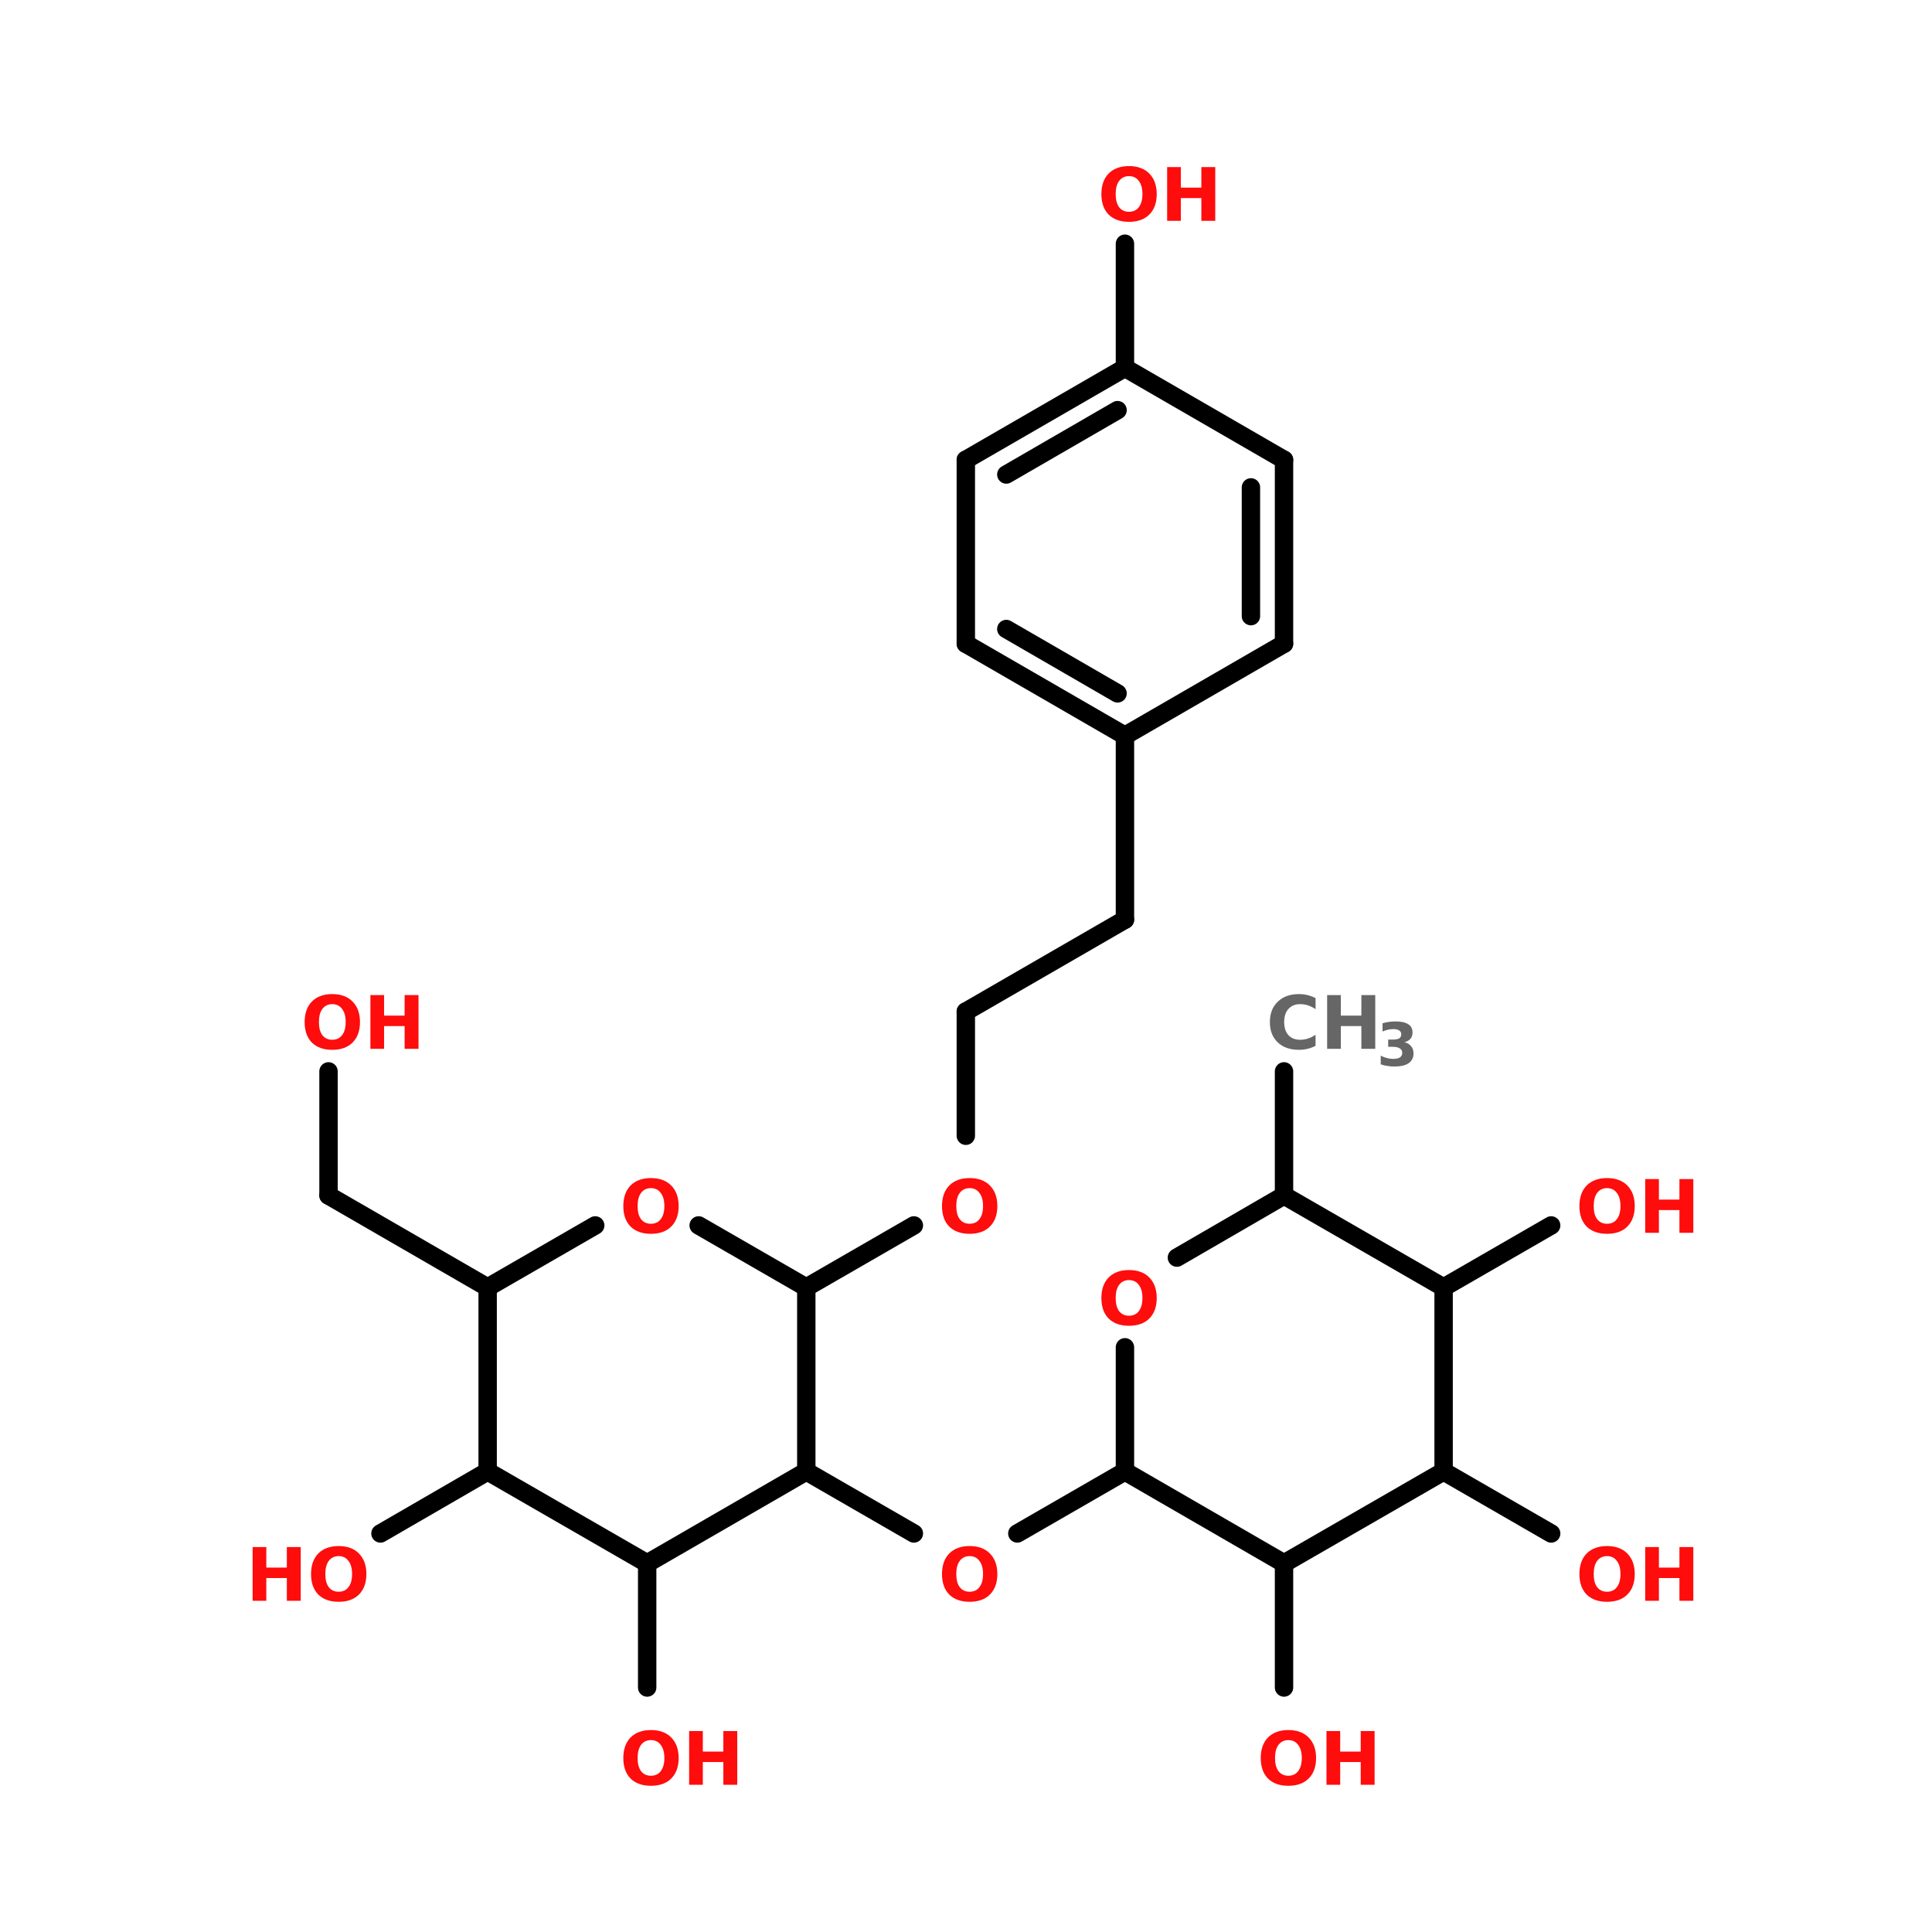 <?xml version="1.0" encoding="UTF-8"?>
<svg xmlns="http://www.w3.org/2000/svg" xmlns:xlink="http://www.w3.org/1999/xlink" width="150pt" height="150pt" viewBox="0 0 150 150" version="1.1">
<defs>
<g>
<symbol overflow="visible" id="glyph0-0">
<path style="stroke:none;" d="M 0.281 1.016 L 0.281 -4.031 L 3.141 -4.031 L 3.141 1.016 Z M 0.609 0.688 L 2.828 0.688 L 2.828 -3.719 L 0.609 -3.719 Z M 0.609 0.688 "/>
</symbol>
<symbol overflow="visible" id="glyph0-1">
<path style="stroke:none;" d="M 2.422 -3.469 C 2.098 -3.469 1.844 -3.344 1.656 -3.094 C 1.477 -2.852 1.391 -2.516 1.391 -2.078 C 1.391 -1.641 1.477 -1.301 1.656 -1.062 C 1.844 -0.82 2.098 -0.703 2.422 -0.703 C 2.754 -0.703 3.008 -0.82 3.188 -1.062 C 3.375 -1.301 3.469 -1.641 3.469 -2.078 C 3.469 -2.516 3.375 -2.852 3.188 -3.094 C 3.008 -3.344 2.754 -3.469 2.422 -3.469 Z M 2.422 -4.25 C 3.098 -4.25 3.625 -4.055 4 -3.672 C 4.383 -3.285 4.578 -2.754 4.578 -2.078 C 4.578 -1.398 4.383 -0.867 4 -0.484 C 3.625 -0.109 3.098 0.078 2.422 0.078 C 1.754 0.078 1.227 -0.109 0.844 -0.484 C 0.469 -0.867 0.281 -1.398 0.281 -2.078 C 0.281 -2.754 0.469 -3.285 0.844 -3.672 C 1.227 -4.055 1.754 -4.25 2.422 -4.25 Z M 2.422 -4.25 "/>
</symbol>
<symbol overflow="visible" id="glyph0-2">
<path style="stroke:none;" d="M 0.531 -4.172 L 1.594 -4.172 L 1.594 -2.578 L 3.188 -2.578 L 3.188 -4.172 L 4.266 -4.172 L 4.266 0 L 3.188 0 L 3.188 -1.766 L 1.594 -1.766 L 1.594 0 L 0.531 0 Z M 0.531 -4.172 "/>
</symbol>
<symbol overflow="visible" id="glyph0-3">
<path style="stroke:none;" d="M 3.828 -0.234 C 3.629 -0.129 3.422 -0.051 3.203 0 C 2.992 0.051 2.773 0.078 2.547 0.078 C 1.848 0.078 1.297 -0.113 0.891 -0.5 C 0.484 -0.883 0.281 -1.41 0.281 -2.078 C 0.281 -2.742 0.484 -3.27 0.891 -3.656 C 1.297 -4.051 1.848 -4.25 2.547 -4.25 C 2.773 -4.25 2.992 -4.223 3.203 -4.172 C 3.422 -4.117 3.629 -4.039 3.828 -3.938 L 3.828 -3.078 C 3.629 -3.211 3.43 -3.312 3.234 -3.375 C 3.047 -3.438 2.844 -3.469 2.625 -3.469 C 2.25 -3.469 1.945 -3.344 1.719 -3.094 C 1.5 -2.852 1.391 -2.516 1.391 -2.078 C 1.391 -1.648 1.5 -1.312 1.719 -1.062 C 1.945 -0.82 2.25 -0.703 2.625 -0.703 C 2.844 -0.703 3.047 -0.734 3.234 -0.797 C 3.43 -0.859 3.629 -0.957 3.828 -1.094 Z M 3.828 -0.234 "/>
</symbol>
<symbol overflow="visible" id="glyph1-0">
<path style="stroke:none;" d="M 0.234 0.812 L 0.234 -3.266 L 2.547 -3.266 L 2.547 0.812 Z M 0.484 0.562 L 2.297 0.562 L 2.297 -3.016 L 0.484 -3.016 Z M 0.484 0.562 "/>
</symbol>
<symbol overflow="visible" id="glyph1-1">
<path style="stroke:none;" d="M 2.156 -1.828 C 2.383 -1.766 2.555 -1.66 2.672 -1.516 C 2.797 -1.367 2.859 -1.18 2.859 -0.953 C 2.859 -0.617 2.727 -0.363 2.469 -0.188 C 2.219 -0.02 1.844 0.062 1.344 0.062 C 1.176 0.062 1.004 0.047 0.828 0.016 C 0.648 -0.004 0.477 -0.047 0.312 -0.109 L 0.312 -0.781 C 0.477 -0.695 0.641 -0.633 0.797 -0.594 C 0.953 -0.551 1.109 -0.531 1.266 -0.531 C 1.504 -0.531 1.68 -0.566 1.797 -0.641 C 1.922 -0.723 1.984 -0.844 1.984 -1 C 1.984 -1.145 1.922 -1.258 1.797 -1.344 C 1.672 -1.426 1.484 -1.469 1.234 -1.469 L 0.891 -1.469 L 0.891 -2.031 L 1.25 -2.031 C 1.477 -2.031 1.645 -2.062 1.75 -2.125 C 1.852 -2.195 1.906 -2.301 1.906 -2.438 C 1.906 -2.57 1.852 -2.672 1.75 -2.734 C 1.645 -2.805 1.5 -2.844 1.312 -2.844 C 1.164 -2.844 1.02 -2.828 0.875 -2.797 C 0.738 -2.766 0.598 -2.719 0.453 -2.656 L 0.453 -3.297 C 0.629 -3.348 0.801 -3.383 0.969 -3.406 C 1.133 -3.426 1.301 -3.438 1.469 -3.438 C 1.906 -3.438 2.234 -3.363 2.453 -3.219 C 2.672 -3.082 2.781 -2.867 2.781 -2.578 C 2.781 -2.379 2.727 -2.219 2.625 -2.094 C 2.52 -1.969 2.363 -1.879 2.156 -1.828 Z M 2.156 -1.828 "/>
</symbol>
</g>
</defs>
<g id="surface1">
<path style="fill:none;stroke-width:4;stroke-linecap:round;stroke-linejoin:miter;stroke:rgb(0%,0%,0%);stroke-opacity:1;stroke-miterlimit:4;" d="M 247.799 233.002 L 247.799 259.995 " transform="matrix(0.357,0,0,0.357,11.227,0)"/>
<path style="fill-rule:nonzero;fill:rgb(0%,0%,0%);fill-opacity:1;stroke-width:4;stroke-linecap:round;stroke-linejoin:miter;stroke:rgb(0%,0%,0%);stroke-opacity:1;stroke-miterlimit:4;" d="M 213.204 319.998 L 189.798 333.495 " transform="matrix(0.357,0,0,0.357,11.227,0)"/>
<path style="fill-rule:nonzero;fill:rgb(0%,0%,0%);fill-opacity:1;stroke-width:4;stroke-linecap:round;stroke-linejoin:miter;stroke:rgb(0%,0%,0%);stroke-opacity:1;stroke-miterlimit:4;" d="M 167.299 333.495 L 143.904 319.998 " transform="matrix(0.357,0,0,0.357,11.227,0)"/>
<path style="fill-rule:nonzero;fill:rgb(0%,0%,0%);fill-opacity:1;stroke-width:4;stroke-linecap:round;stroke-linejoin:miter;stroke:rgb(0%,0%,0%);stroke-opacity:1;stroke-miterlimit:4;" d="M 143.904 280 L 167.299 266.503 " transform="matrix(0.357,0,0,0.357,11.227,0)"/>
<path style="fill:none;stroke-width:4;stroke-linecap:round;stroke-linejoin:miter;stroke:rgb(0%,0%,0%);stroke-opacity:1;stroke-miterlimit:4;" d="M 178.598 247.002 L 178.598 219.997 " transform="matrix(0.357,0,0,0.357,11.227,0)"/>
<path style="fill-rule:nonzero;fill:rgb(0%,0%,0%);fill-opacity:1;stroke-width:4;stroke-linecap:round;stroke-linejoin:miter;stroke:rgb(0%,0%,0%);stroke-opacity:1;stroke-miterlimit:4;" d="M 178.598 219.997 L 213.204 200.003 " transform="matrix(0.357,0,0,0.357,11.227,0)"/>
<path style="fill:none;stroke-width:4;stroke-linecap:round;stroke-linejoin:miter;stroke:rgb(0%,0%,0%);stroke-opacity:1;stroke-miterlimit:4;" d="M 213.204 200.003 L 213.204 160.005 " transform="matrix(0.357,0,0,0.357,11.227,0)"/>
<path style="fill:none;stroke-width:4;stroke-linecap:round;stroke-linejoin:miter;stroke:rgb(0%,0%,0%);stroke-opacity:1;stroke-miterlimit:4;" d="M 213.204 79.997 L 213.204 53.003 " transform="matrix(0.357,0,0,0.357,11.227,0)"/>
<path style="fill-rule:nonzero;fill:rgb(0%,0%,0%);fill-opacity:1;stroke-width:4;stroke-linecap:round;stroke-linejoin:miter;stroke:rgb(0%,0%,0%);stroke-opacity:1;stroke-miterlimit:4;" d="M 74.604 280 L 39.998 259.995 " transform="matrix(0.357,0,0,0.357,11.227,0)"/>
<path style="fill:none;stroke-width:4;stroke-linecap:round;stroke-linejoin:miter;stroke:rgb(0%,0%,0%);stroke-opacity:1;stroke-miterlimit:4;" d="M 39.998 259.995 L 39.998 233.002 " transform="matrix(0.357,0,0,0.357,11.227,0)"/>
<path style="fill-rule:nonzero;fill:rgb(0%,0%,0%);fill-opacity:1;stroke-width:4;stroke-linecap:round;stroke-linejoin:miter;stroke:rgb(0%,0%,0%);stroke-opacity:1;stroke-miterlimit:4;" d="M 74.604 319.998 L 51.296 333.495 " transform="matrix(0.357,0,0,0.357,11.227,0)"/>
<path style="fill:none;stroke-width:4;stroke-linecap:round;stroke-linejoin:miter;stroke:rgb(0%,0%,0%);stroke-opacity:1;stroke-miterlimit:4;" d="M 109.298 340.003 L 109.298 366.997 " transform="matrix(0.357,0,0,0.357,11.227,0)"/>
<path style="fill:none;stroke-width:4;stroke-linecap:round;stroke-linejoin:miter;stroke:rgb(0%,0%,0%);stroke-opacity:1;stroke-miterlimit:4;" d="M 247.799 340.003 L 247.799 366.997 " transform="matrix(0.357,0,0,0.357,11.227,0)"/>
<path style="fill-rule:nonzero;fill:rgb(0%,0%,0%);fill-opacity:1;stroke-width:4;stroke-linecap:round;stroke-linejoin:miter;stroke:rgb(0%,0%,0%);stroke-opacity:1;stroke-miterlimit:4;" d="M 282.504 319.998 L 305.899 333.495 " transform="matrix(0.357,0,0,0.357,11.227,0)"/>
<path style="fill-rule:nonzero;fill:rgb(0%,0%,0%);fill-opacity:1;stroke-width:4;stroke-linecap:round;stroke-linejoin:miter;stroke:rgb(0%,0%,0%);stroke-opacity:1;stroke-miterlimit:4;" d="M 282.504 280 L 305.899 266.503 " transform="matrix(0.357,0,0,0.357,11.227,0)"/>
<path style="fill-rule:nonzero;fill:rgb(0%,0%,0%);fill-opacity:1;stroke-width:4;stroke-linecap:round;stroke-linejoin:miter;stroke:rgb(0%,0%,0%);stroke-opacity:1;stroke-miterlimit:4;" d="M 178.598 140 L 213.204 160.005 " transform="matrix(0.357,0,0,0.357,11.227,0)"/>
<path style="fill-rule:nonzero;fill:rgb(0%,0%,0%);fill-opacity:1;stroke-width:4;stroke-linecap:round;stroke-linejoin:miter;stroke:rgb(0%,0%,0%);stroke-opacity:1;stroke-miterlimit:4;" d="M 187.403 136.795 L 211.596 150.795 " transform="matrix(0.357,0,0,0.357,11.227,0)"/>
<path style="fill-rule:nonzero;fill:rgb(0%,0%,0%);fill-opacity:1;stroke-width:4;stroke-linecap:round;stroke-linejoin:miter;stroke:rgb(0%,0%,0%);stroke-opacity:1;stroke-miterlimit:4;" d="M 213.204 160.005 L 247.799 140 " transform="matrix(0.357,0,0,0.357,11.227,0)"/>
<path style="fill:none;stroke-width:4;stroke-linecap:round;stroke-linejoin:miter;stroke:rgb(0%,0%,0%);stroke-opacity:1;stroke-miterlimit:4;" d="M 247.799 140 L 247.799 100.002 " transform="matrix(0.357,0,0,0.357,11.227,0)"/>
<path style="fill:none;stroke-width:4;stroke-linecap:round;stroke-linejoin:miter;stroke:rgb(0%,0%,0%);stroke-opacity:1;stroke-miterlimit:4;" d="M 240.602 133.995 L 240.602 105.995 " transform="matrix(0.357,0,0,0.357,11.227,0)"/>
<path style="fill-rule:nonzero;fill:rgb(0%,0%,0%);fill-opacity:1;stroke-width:4;stroke-linecap:round;stroke-linejoin:miter;stroke:rgb(0%,0%,0%);stroke-opacity:1;stroke-miterlimit:4;" d="M 247.799 100.002 L 213.204 79.997 " transform="matrix(0.357,0,0,0.357,11.227,0)"/>
<path style="fill-rule:nonzero;fill:rgb(0%,0%,0%);fill-opacity:1;stroke-width:4;stroke-linecap:round;stroke-linejoin:miter;stroke:rgb(0%,0%,0%);stroke-opacity:1;stroke-miterlimit:4;" d="M 213.204 79.997 L 178.598 100.002 " transform="matrix(0.357,0,0,0.357,11.227,0)"/>
<path style="fill-rule:nonzero;fill:rgb(0%,0%,0%);fill-opacity:1;stroke-width:4;stroke-linecap:round;stroke-linejoin:miter;stroke:rgb(0%,0%,0%);stroke-opacity:1;stroke-miterlimit:4;" d="M 211.596 89.195 L 187.403 103.195 " transform="matrix(0.357,0,0,0.357,11.227,0)"/>
<path style="fill:none;stroke-width:4;stroke-linecap:round;stroke-linejoin:miter;stroke:rgb(0%,0%,0%);stroke-opacity:1;stroke-miterlimit:4;" d="M 178.598 100.002 L 178.598 140 " transform="matrix(0.357,0,0,0.357,11.227,0)"/>
<path style="fill-rule:nonzero;fill:rgb(0%,0%,0%);fill-opacity:1;stroke-width:4;stroke-linecap:round;stroke-linejoin:miter;stroke:rgb(0%,0%,0%);stroke-opacity:1;stroke-miterlimit:4;" d="M 282.504 280 L 247.799 259.995 " transform="matrix(0.357,0,0,0.357,11.227,0)"/>
<path style="fill-rule:nonzero;fill:rgb(0%,0%,0%);fill-opacity:1;stroke-width:4;stroke-linecap:round;stroke-linejoin:miter;stroke:rgb(0%,0%,0%);stroke-opacity:1;stroke-miterlimit:4;" d="M 247.799 259.995 L 224.502 273.503 " transform="matrix(0.357,0,0,0.357,11.227,0)"/>
<path style="fill:none;stroke-width:4;stroke-linecap:round;stroke-linejoin:miter;stroke:rgb(0%,0%,0%);stroke-opacity:1;stroke-miterlimit:4;" d="M 213.204 293.005 L 213.204 319.998 " transform="matrix(0.357,0,0,0.357,11.227,0)"/>
<path style="fill-rule:nonzero;fill:rgb(0%,0%,0%);fill-opacity:1;stroke-width:4;stroke-linecap:round;stroke-linejoin:miter;stroke:rgb(0%,0%,0%);stroke-opacity:1;stroke-miterlimit:4;" d="M 213.204 319.998 L 247.799 340.003 " transform="matrix(0.357,0,0,0.357,11.227,0)"/>
<path style="fill-rule:nonzero;fill:rgb(0%,0%,0%);fill-opacity:1;stroke-width:4;stroke-linecap:round;stroke-linejoin:miter;stroke:rgb(0%,0%,0%);stroke-opacity:1;stroke-miterlimit:4;" d="M 247.799 340.003 L 282.504 319.998 " transform="matrix(0.357,0,0,0.357,11.227,0)"/>
<path style="fill:none;stroke-width:4;stroke-linecap:round;stroke-linejoin:miter;stroke:rgb(0%,0%,0%);stroke-opacity:1;stroke-miterlimit:4;" d="M 282.504 319.998 L 282.504 280 " transform="matrix(0.357,0,0,0.357,11.227,0)"/>
<path style="fill-rule:nonzero;fill:rgb(0%,0%,0%);fill-opacity:1;stroke-width:4;stroke-linecap:round;stroke-linejoin:miter;stroke:rgb(0%,0%,0%);stroke-opacity:1;stroke-miterlimit:4;" d="M 109.298 340.003 L 143.904 319.998 " transform="matrix(0.357,0,0,0.357,11.227,0)"/>
<path style="fill:none;stroke-width:4;stroke-linecap:round;stroke-linejoin:miter;stroke:rgb(0%,0%,0%);stroke-opacity:1;stroke-miterlimit:4;" d="M 143.904 319.998 L 143.904 280 " transform="matrix(0.357,0,0,0.357,11.227,0)"/>
<path style="fill-rule:nonzero;fill:rgb(0%,0%,0%);fill-opacity:1;stroke-width:4;stroke-linecap:round;stroke-linejoin:miter;stroke:rgb(0%,0%,0%);stroke-opacity:1;stroke-miterlimit:4;" d="M 143.904 280 L 120.498 266.503 " transform="matrix(0.357,0,0,0.357,11.227,0)"/>
<path style="fill-rule:nonzero;fill:rgb(0%,0%,0%);fill-opacity:1;stroke-width:4;stroke-linecap:round;stroke-linejoin:miter;stroke:rgb(0%,0%,0%);stroke-opacity:1;stroke-miterlimit:4;" d="M 97.999 266.503 L 74.604 280 " transform="matrix(0.357,0,0,0.357,11.227,0)"/>
<path style="fill:none;stroke-width:4;stroke-linecap:round;stroke-linejoin:miter;stroke:rgb(0%,0%,0%);stroke-opacity:1;stroke-miterlimit:4;" d="M 74.604 280 L 74.604 319.998 " transform="matrix(0.357,0,0,0.357,11.227,0)"/>
<path style="fill-rule:nonzero;fill:rgb(0%,0%,0%);fill-opacity:1;stroke-width:4;stroke-linecap:round;stroke-linejoin:miter;stroke:rgb(0%,0%,0%);stroke-opacity:1;stroke-miterlimit:4;" d="M 74.604 319.998 L 109.298 340.003 " transform="matrix(0.357,0,0,0.357,11.227,0)"/>
<g style="fill:rgb(100%,4.706%,4.706%);fill-opacity:1;">
  <use xlink:href="#glyph0-1" x="122.344" y="95.715"/>
</g>
<g style="fill:rgb(100%,4.706%,4.706%);fill-opacity:1;">
  <use xlink:href="#glyph0-2" x="127.203" y="95.715"/>
</g>
<g style="fill:rgb(100%,4.706%,4.706%);fill-opacity:1;">
  <use xlink:href="#glyph0-1" x="122.344" y="124.285"/>
</g>
<g style="fill:rgb(100%,4.706%,4.706%);fill-opacity:1;">
  <use xlink:href="#glyph0-2" x="127.203" y="124.285"/>
</g>
<g style="fill:rgb(100%,4.706%,4.706%);fill-opacity:1;">
  <use xlink:href="#glyph0-1" x="97.602" y="138.57"/>
</g>
<g style="fill:rgb(100%,4.706%,4.706%);fill-opacity:1;">
  <use xlink:href="#glyph0-2" x="102.457" y="138.57"/>
</g>
<g style="fill:rgb(100%,4.706%,4.706%);fill-opacity:1;">
  <use xlink:href="#glyph0-1" x="48.113" y="138.57"/>
</g>
<g style="fill:rgb(100%,4.706%,4.706%);fill-opacity:1;">
  <use xlink:href="#glyph0-2" x="52.973" y="138.57"/>
</g>
<g style="fill:rgb(100%,4.706%,4.706%);fill-opacity:1;">
  <use xlink:href="#glyph0-2" x="19.082" y="124.285"/>
</g>
<g style="fill:rgb(100%,4.706%,4.706%);fill-opacity:1;">
  <use xlink:href="#glyph0-1" x="23.867" y="124.285"/>
</g>
<g style="fill:rgb(100%,4.706%,4.706%);fill-opacity:1;">
  <use xlink:href="#glyph0-1" x="23.371" y="81.43"/>
</g>
<g style="fill:rgb(100%,4.706%,4.706%);fill-opacity:1;">
  <use xlink:href="#glyph0-2" x="28.227" y="81.43"/>
</g>
<g style="fill:rgb(100%,4.706%,4.706%);fill-opacity:1;">
  <use xlink:href="#glyph0-1" x="85.23" y="17.145"/>
</g>
<g style="fill:rgb(100%,4.706%,4.706%);fill-opacity:1;">
  <use xlink:href="#glyph0-2" x="90.086" y="17.145"/>
</g>
<g style="fill:rgb(40%,40%,40%);fill-opacity:1;">
  <use xlink:href="#glyph0-3" x="98.312" y="81.43"/>
</g>
<g style="fill:rgb(40%,40%,40%);fill-opacity:1;">
  <use xlink:href="#glyph0-2" x="102.508" y="81.43"/>
</g>
<g style="fill:rgb(40%,40%,40%);fill-opacity:1;">
  <use xlink:href="#glyph1-1" x="106.887" y="82.742"/>
</g>
<g style="fill:rgb(100%,4.706%,4.706%);fill-opacity:1;">
  <use xlink:href="#glyph0-1" x="72.855" y="95.715"/>
</g>
<g style="fill:rgb(100%,4.706%,4.706%);fill-opacity:1;">
  <use xlink:href="#glyph0-1" x="48.113" y="95.715"/>
</g>
<g style="fill:rgb(100%,4.706%,4.706%);fill-opacity:1;">
  <use xlink:href="#glyph0-1" x="72.855" y="124.285"/>
</g>
<g style="fill:rgb(100%,4.706%,4.706%);fill-opacity:1;">
  <use xlink:href="#glyph0-1" x="85.23" y="102.855"/>
</g>
</g>
</svg>
